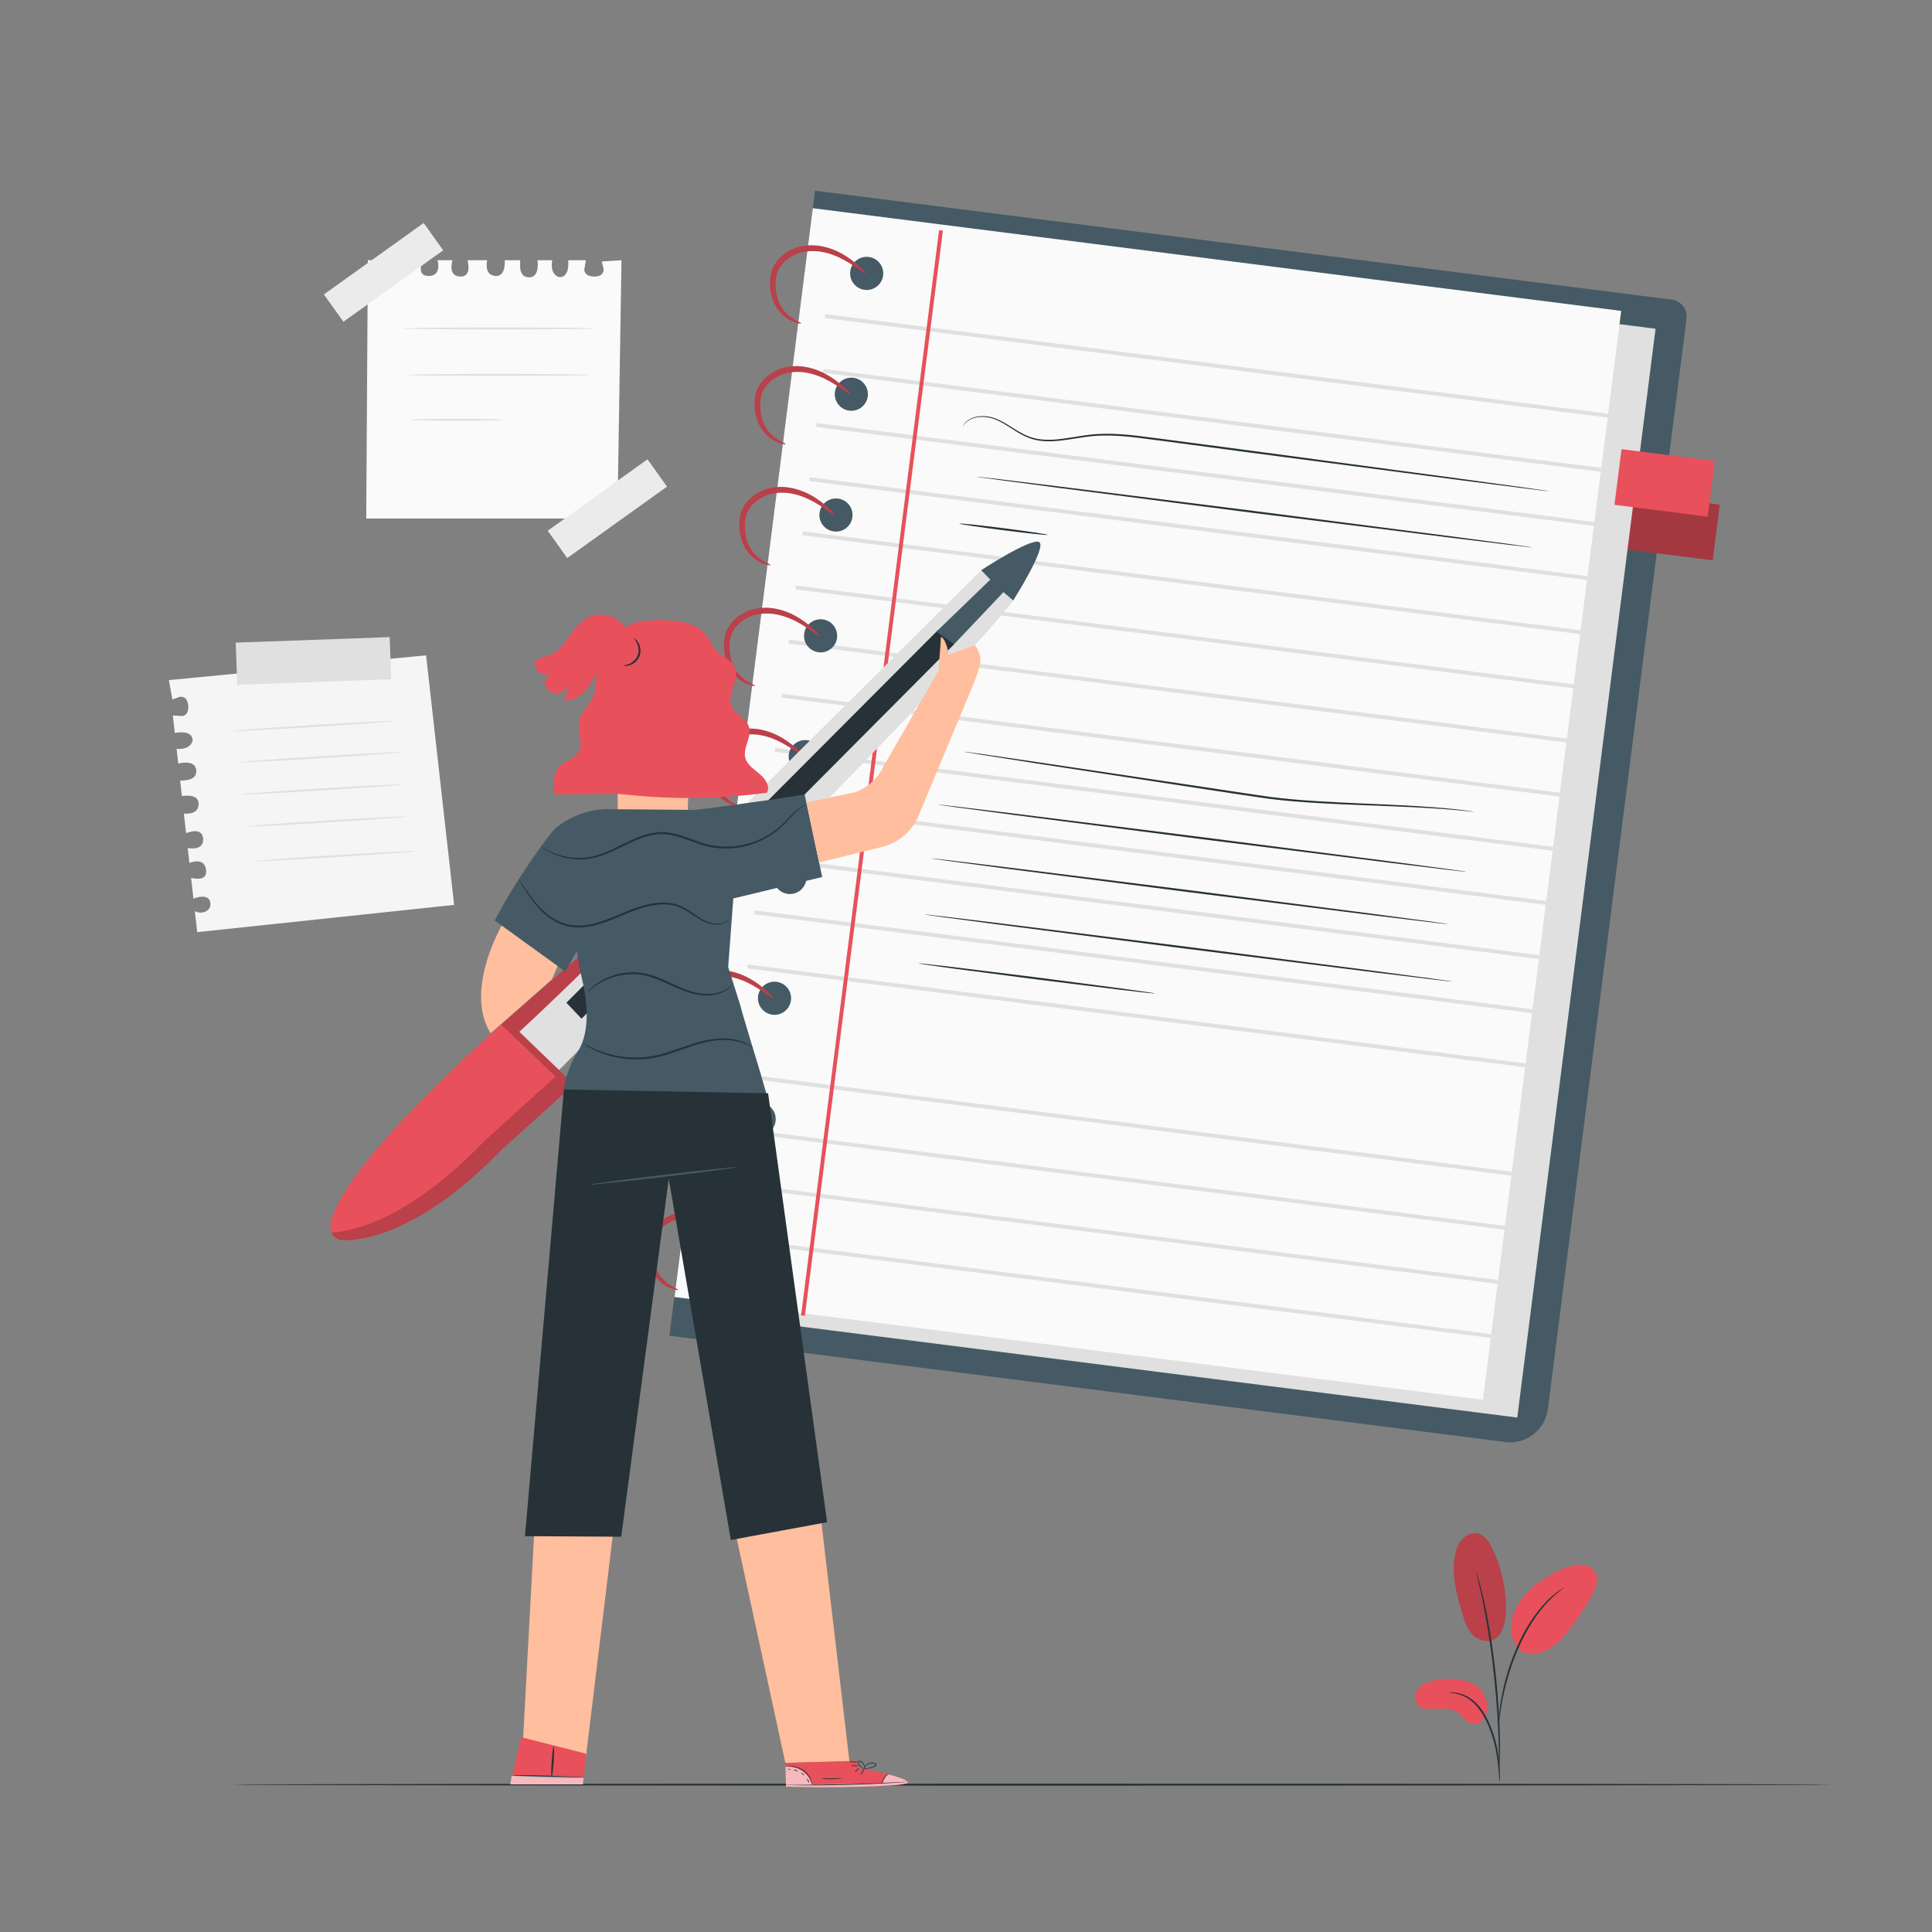 <?xml version="1.0" encoding="utf-8"?>
<!-- Generator: Adobe Illustrator 27.5.0, SVG Export Plug-In . SVG Version: 6.00 Build 0)  -->
<svg version="1.1" xmlns="http://www.w3.org/2000/svg" xmlns:xlink="http://www.w3.org/1999/xlink" x="0px" y="0px"
	 viewBox="0 0 500 500" style="enable-background:new 0 0 500 500;" xml:space="preserve">
<rect x="0" y="0" width="500" height="500" fill="#808080" stroke="none"/>
<g id="Background_Complete">
	<g>
		<path style="fill:#F5F5F5;" d="M51.036,241.237l66.491-7.049l-7.257-64.586l-66.563,6.407l0.905,5.012l1.988-0.706
			c1.314-0.064,1.903,0.781,2.087,2.084c0.004,0.028,0.008,0.057,0.011,0.085c0.148,1.317-0.158,2.55-1.454,2.828l-2.509-0.152
			l0.511,4.544c0,0,4.416-1.013,4.619,1.8c0,0-0.193,2.602-4.157,2.312l0.426,3.79c0,0,4.41-1.205,4.656,1.707
			c0.208,2.473-2.358,2.654-4.158,2.728l0.449,3.998c0,0,4.391-0.903,4.329,2.078c-0.062,2.981-3.823,2.425-3.823,2.425l0.572,5.091
			c0,0,4.059-1.78,4.4,1.255c0.341,3.035-2.925,2.811-3.97,2.569l0.435,3.87c0,0,4.141-1.772,4.334,2.126
			c0.145,2.926-3.901,1.733-3.901,1.733l0.605,5.384c0,0,4.064-1.733,4.39,1.17c0.232,2.065-2.258,3.052-4.027,2.061L51.036,241.237
			z"/>
		
			<rect x="61.266" y="165.624" transform="matrix(0.999 -0.036 0.036 0.999 -6.163 3.064)" style="fill:#E0E0E0;" width="39.889" height="10.919"/>
		<g>
			<path style="fill:#E0E0E0;" d="M102.116,186.584c0.002,0.036-0.581,0.106-1.637,0.203c-1.146,0.092-2.654,0.214-4.475,0.36
				c-3.78,0.281-9.004,0.634-14.776,0.991c-5.774,0.358-11.002,0.652-14.788,0.839c-1.825,0.079-3.336,0.145-4.485,0.195
				c-1.06,0.034-1.647,0.036-1.649,0.001c-0.002-0.036,0.58-0.106,1.636-0.203c1.146-0.092,2.654-0.214,4.475-0.36
				c3.78-0.281,9.005-0.634,14.779-0.992c5.772-0.357,11-0.652,14.785-0.839c1.825-0.079,3.336-0.145,4.485-0.195
				C101.526,186.551,102.113,186.549,102.116,186.584z"/>
		</g>
		<g>
			<path style="fill:#E0E0E0;" d="M103.706,194.682c0.002,0.036-0.581,0.106-1.637,0.203c-1.146,0.092-2.654,0.214-4.475,0.36
				c-3.78,0.281-9.004,0.634-14.776,0.991c-5.774,0.358-11.002,0.652-14.788,0.839c-1.825,0.079-3.336,0.145-4.485,0.195
				c-1.06,0.034-1.647,0.037-1.649,0.001s0.58-0.106,1.636-0.203c1.146-0.092,2.654-0.214,4.475-0.36
				c3.78-0.281,9.005-0.634,14.779-0.992c5.772-0.357,10.999-0.652,14.785-0.839c1.825-0.079,3.336-0.145,4.485-0.195
				C103.117,194.648,103.704,194.646,103.706,194.682z"/>
		</g>
		<g>
			<path style="fill:#E0E0E0;" d="M104.285,202.997c0.002,0.036-0.581,0.106-1.637,0.203c-1.147,0.092-2.654,0.214-4.475,0.36
				c-3.78,0.281-9.004,0.634-14.776,0.991c-5.774,0.357-11.002,0.652-14.788,0.839c-1.825,0.079-3.336,0.145-4.485,0.195
				c-1.06,0.034-1.647,0.036-1.649,0.001c-0.002-0.036,0.58-0.106,1.636-0.203c1.146-0.092,2.654-0.214,4.475-0.36
				c3.78-0.281,9.005-0.634,14.779-0.992c5.772-0.357,10.999-0.652,14.785-0.839c1.825-0.079,3.336-0.145,4.485-0.195
				C103.695,202.963,104.282,202.961,104.285,202.997z"/>
		</g>
		<g>
			<path style="fill:#E0E0E0;" d="M105.297,211.311c0.002,0.036-0.581,0.106-1.637,0.203c-1.146,0.092-2.654,0.214-4.475,0.36
				c-3.78,0.281-9.004,0.634-14.776,0.991c-5.774,0.358-11.002,0.652-14.788,0.839c-1.825,0.079-3.336,0.145-4.485,0.195
				c-1.06,0.034-1.647,0.036-1.649,0.001c-0.002-0.036,0.58-0.106,1.636-0.203c1.146-0.092,2.654-0.214,4.475-0.36
				c3.78-0.281,9.005-0.634,14.779-0.992c5.772-0.357,11-0.652,14.785-0.839c1.825-0.079,3.336-0.145,4.485-0.195
				C104.707,211.277,105.295,211.275,105.297,211.311z"/>
		</g>
		<g>
			<path style="fill:#E0E0E0;" d="M107.61,220.27c0.002,0.036-0.581,0.106-1.637,0.203c-1.146,0.092-2.654,0.214-4.475,0.36
				c-3.78,0.281-9.004,0.634-14.776,0.992c-5.774,0.357-11.002,0.652-14.788,0.839c-1.825,0.079-3.336,0.145-4.485,0.195
				c-1.06,0.035-1.647,0.036-1.649,0.001c-0.002-0.036,0.581-0.106,1.636-0.203c1.146-0.092,2.654-0.214,4.475-0.36
				c3.78-0.281,9.005-0.634,14.779-0.992c5.772-0.357,11-0.652,14.785-0.839c1.825-0.079,3.336-0.145,4.485-0.195
				C107.021,220.236,107.608,220.234,107.61,220.27z"/>
		</g>
	</g>
	<g>
		<path style="fill:#FAFAFA;" d="M95.2,67.341l-0.419,66.862h64.993l1.066-66.862l-5.081,0.339l0.479,2.054
			c-0.084,1.313-0.989,1.804-2.304,1.842c-0.029,0.001-0.057,0.001-0.086,0.001c-1.325,0.001-2.516-0.441-2.648-1.76l0.432-2.476
			h-4.573c0,0,0.514,4.501-2.304,4.389c0,0-2.564-0.482-1.834-4.389h-3.813c0,0,0.705,4.517-2.216,4.436
			c-2.481-0.069-2.374-2.639-2.246-4.436h-4.023c0,0,0.407,4.464-2.549,4.07c-2.955-0.394-1.983-4.07-1.983-4.07h-5.123
			c0,0,1.316,4.232-1.738,4.232c-3.054,0-2.467-3.221-2.11-4.232h-3.895c0,0,1.298,4.313-2.596,4.07
			c-2.923-0.183-1.286-4.07-1.286-4.07h-5.418c0,0,1.268,4.232-1.652,4.232c-2.078,0-2.781-2.585-1.599-4.232H95.2z"/>
		
			<rect x="83.4" y="66.21" transform="matrix(0.813 -0.582 0.582 0.813 -22.517 70.908)" style="fill:#EBEBEB;" width="31.76" height="8.694"/>
		
			<rect x="141.328" y="127.416" transform="matrix(0.813 -0.582 0.582 0.813 -47.311 116.019)" style="fill:#EBEBEB;" width="31.76" height="8.694"/>
		<g>
			<path style="fill:#E0E0E0;" d="M153.946,85.001c0,0.018-0.175,0.036-0.508,0.052c-0.393,0.013-0.873,0.029-1.456,0.049
				c-1.343,0.021-3.153,0.049-5.354,0.083c-4.52,0.047-10.765,0.076-17.662,0.076c-6.899,0-13.145-0.029-17.665-0.076
				c-2.201-0.034-4.01-0.062-5.353-0.083c-0.582-0.02-1.063-0.036-1.455-0.049c-0.333-0.017-0.507-0.035-0.507-0.052
				c0-0.018,0.175-0.035,0.507-0.052c0.393-0.013,0.873-0.029,1.455-0.049c1.343-0.021,3.153-0.049,5.353-0.083
				c4.521-0.047,10.766-0.076,17.665-0.076c6.897,0,13.142,0.029,17.662,0.076c2.201,0.034,4.01,0.062,5.354,0.083
				c0.582,0.02,1.063,0.036,1.456,0.049C153.771,84.965,153.946,84.983,153.946,85.001z"/>
		</g>
		<g>
			<path style="fill:#E0E0E0;" d="M152.793,97.03c0,0.018-0.167,0.035-0.484,0.053c-0.378,0.013-0.837,0.029-1.389,0.049
				c-1.288,0.021-3.014,0.049-5.109,0.083c-4.314,0.047-10.273,0.076-16.855,0.076c-6.584,0-12.544-0.029-16.858-0.076
				c-2.095-0.034-3.82-0.062-5.109-0.083c-0.553-0.02-1.011-0.036-1.389-0.049c-0.318-0.017-0.484-0.035-0.484-0.053
				c0-0.018,0.167-0.035,0.484-0.052c0.378-0.013,0.836-0.029,1.389-0.049c1.288-0.021,3.014-0.049,5.109-0.083
				c4.314-0.047,10.274-0.076,16.858-0.076c6.582,0,12.541,0.029,16.855,0.076c2.095,0.034,3.821,0.062,5.109,0.083
				c0.553,0.019,1.011,0.035,1.389,0.049C152.626,96.995,152.793,97.012,152.793,97.03z"/>
		</g>
		<g>
			<path style="fill:#E0E0E0;" d="M130.095,108.642c0,0.072-1.335,0.137-3.493,0.184c-2.158,0.047-5.139,0.076-8.432,0.076
				c-3.294,0-6.275-0.029-8.434-0.076c-2.158-0.047-3.493-0.112-3.493-0.184s1.335-0.137,3.493-0.184
				c2.158-0.047,5.14-0.076,8.434-0.076c3.293,0,6.274,0.029,8.432,0.076C128.76,108.505,130.095,108.57,130.095,108.642z"/>
		</g>
	</g>
</g>
<g id="Background_Simple" style="display:none;">
	<path style="display:inline;fill:#F5F5F5;" d="M100.929,143.689C75.7,193.96,83.68,257.414,115.213,303.99
		c31.533,46.576,83.993,76.731,139.157,87.712c39.378,7.838,81.74,6.242,117.72-11.576c35.98-17.819,64.272-53.667,66.429-93.76
		c0.815-15.144-2.397-31.224-12.503-42.531c-16.136-18.055-43.684-18.691-67.887-17.945c-24.203,0.745-51.732,0.18-67.948-17.804
		c-12.459-13.819-14.294-33.863-20.859-51.273c-11.164-29.602-38.096-52.716-69.049-59.258c-4.299-0.909-8.657-1.494-13.033-1.767
		c-34.044-2.126-66.334,15.393-84.193,44.454L100.929,143.689z"/>
</g>
<g id="Floor">
	<g>
		<path style="fill:#263238;" d="M473.884,461.861c0,0.144-92.698,0.26-207.02,0.26c-114.362,0-207.04-0.117-207.04-0.26
			s92.678-0.26,207.04-0.26C381.186,461.6,473.884,461.717,473.884,461.861z"/>
	</g>
</g>
<g id="Plant">
	<g>
		<path style="fill:#E8505B;" d="M388.048,423.079c-1.771,2.53-5.214,1.692-6.81,0.148c-1.596-1.544-2.271-3.782-2.885-5.916
			c-1.403-4.876-2.818-9.991-1.775-14.957c0.312-1.484,0.867-2.965,1.91-4.066c1.043-1.101,2.647-1.757,4.114-1.369
			c1.736,0.458,2.815,2.159,3.594,3.776c2.292,4.754,3.505,10.023,3.523,15.301C389.729,418.459,389.438,421.044,388.048,423.079"/>
		<path style="opacity:0.2;" d="M388.048,423.079c-1.771,2.53-5.214,1.692-6.81,0.148c-1.596-1.544-2.271-3.782-2.885-5.916
			c-1.403-4.876-2.818-9.991-1.775-14.957c0.312-1.484,0.867-2.965,1.91-4.066c1.043-1.101,2.647-1.757,4.114-1.369
			c1.736,0.458,2.815,2.159,3.594,3.776c2.292,4.754,3.505,10.023,3.523,15.301C389.729,418.459,389.438,421.044,388.048,423.079"/>
		<path style="fill:#E8505B;" d="M381.412,435.89c-2.897-1.495-6.307-1.689-9.523-1.157c-1.728,0.286-3.529,0.803-4.704,2.1
			c-1.176,1.298-1.398,3.581-0.048,4.697c0.803,0.664,1.924,0.764,2.966,0.752c2.518-0.029,5.311-0.473,7.322,1.042
			c1.147,0.864,1.911,2.301,3.283,2.726c1.342,0.416,2.857-0.376,3.568-1.588c0.712-1.211,0.735-2.726,0.404-4.091
			C384.679,440.371,384.33,437.395,381.412,435.89z"/>
		<path style="fill:#E8505B;" d="M392.912,426.709c-1.923-2.282-2.288-5.611-1.432-8.471c0.856-2.859,2.789-5.292,5.017-7.278
			c2.612-2.328,5.683-4.14,8.984-5.301c1.299-0.457,2.669-0.817,4.04-0.686c1.371,0.131,2.751,0.832,3.391,2.052
			c0.945,1.803,0.039,3.99-0.941,5.775c-1.727,3.144-3.702,6.151-5.901,8.986c-1.769,2.28-3.795,4.53-6.49,5.56
			c-2.695,1.03-5.496,0.909-6.924-0.96"/>
		<g>
			<path style="fill:#263238;" d="M388.168,461.239c-0.033,0.002-0.087-0.408-0.16-1.15c-0.081-0.836-0.184-1.887-0.305-3.137
				c-0.146-1.32-0.339-2.891-0.706-4.602c-0.366-1.706-0.938-3.556-1.672-5.431c-0.761-1.864-1.689-3.559-2.773-4.914
				c-1.077-1.361-2.329-2.346-3.506-2.915c-1.173-0.58-2.225-0.815-2.953-0.92c-0.733-0.075-1.144-0.133-1.144-0.166
				c0-0.033,0.411-0.038,1.165-0.018c0.747,0.05,1.842,0.239,3.079,0.801c1.241,0.55,2.569,1.551,3.698,2.94
				c1.138,1.384,2.1,3.115,2.875,5.013c0.748,1.908,1.311,3.777,1.661,5.52c0.348,1.74,0.507,3.329,0.612,4.659
				c0.1,1.332,0.137,2.411,0.155,3.157C388.209,460.824,388.2,461.237,388.168,461.239z"/>
		</g>
		<g>
			<path style="fill:#263238;" d="M387.952,458.825c-0.016-0.001-0.026-0.185-0.031-0.534c0.001-0.401,0.002-0.905,0.004-1.525
				c0.004-1.324,0.003-3.239-0.068-5.605c-0.117-4.731-0.524-11.261-1.311-18.439c-0.793-7.18-1.843-13.639-2.8-18.273
				c-0.226-1.161-0.454-2.207-0.669-3.122c-0.205-0.918-0.379-1.708-0.548-2.348c-0.145-0.603-0.263-1.093-0.356-1.483
				c-0.076-0.341-0.109-0.522-0.093-0.526c0.016-0.005,0.079,0.168,0.185,0.5c0.116,0.384,0.263,0.867,0.443,1.462
				c0.196,0.634,0.398,1.42,0.627,2.333c0.24,0.911,0.491,1.954,0.739,3.114c1.044,4.628,2.15,11.095,2.944,18.291
				c0.788,7.193,1.143,13.742,1.175,18.485c0.028,2.371-0.022,4.291-0.083,5.616c-0.038,0.62-0.069,1.124-0.093,1.524
				C387.99,458.644,387.968,458.826,387.952,458.825z"/>
		</g>
		<g>
			<path style="fill:#263238;" d="M387.92,446.193c-0.033-0.001-0.027-0.567,0.011-1.593c0.059-1.024,0.199-2.504,0.488-4.317
				c0.306-1.809,0.733-3.956,1.404-6.289c0.638-2.342,1.515-4.87,2.63-7.442c2.182-5.175,5.145-9.406,7.724-12.026
				c0.605-0.695,1.278-1.197,1.817-1.689c0.279-0.236,0.525-0.471,0.776-0.657c0.252-0.174,0.487-0.336,0.705-0.486
				c0.849-0.58,1.324-0.886,1.341-0.859c0.076,0.103-1.901,1.267-4.397,3.922c-2.486,2.65-5.367,6.852-7.531,11.983
				c-1.105,2.55-1.988,5.054-2.645,7.374c-0.69,2.311-1.148,4.436-1.494,6.227c-0.329,1.795-0.52,3.26-0.634,4.274
				C388.021,445.631,387.953,446.194,387.92,446.193z"/>
		</g>
	</g>
</g>
<g id="Notebook">
	<g>
		<g>
			<path style="fill:#455A64;" d="M389.583,373.193l-216.348-27.513L210.92,49.35l221.718,28.196
				c2.425,0.308,4.14,2.524,3.832,4.949l-35.885,282.179C399.899,370.064,394.974,373.878,389.583,373.193z"/>
			
				<rect x="423.554" y="122.602" transform="matrix(0.126 -0.992 0.992 0.126 241.435 546.323)" style="fill:#E8505B;" width="14.529" height="27.035"/>
			
				<rect x="423.554" y="122.602" transform="matrix(0.126 -0.992 0.992 0.126 241.435 546.323)" style="opacity:0.3;" width="14.529" height="27.035"/>
			
				<rect x="200.471" y="70.705" transform="matrix(0.992 0.126 -0.126 0.992 29.282 -36.894)" style="fill:#E0E0E0;" width="210.904" height="284.055"/>
			
				<rect x="191.579" y="66.082" transform="matrix(0.992 0.126 -0.126 0.992 28.627 -35.809)" style="fill:#FAFAFA;" width="210.904" height="284.055"/>
			<g>
				<line style="fill:none;stroke:#E0E0E0;stroke-miterlimit:10;" x1="213.516" y1="81.801" x2="422.002" y2="108.315"/>
				<line style="fill:none;stroke:#E0E0E0;stroke-miterlimit:10;" x1="213.052" y1="95.981" x2="421.537" y2="122.494"/>
				<line style="fill:none;stroke:#E0E0E0;stroke-miterlimit:10;" x1="211.27" y1="109.992" x2="419.755" y2="136.506"/>
				<line style="fill:none;stroke:#E0E0E0;stroke-miterlimit:10;" x1="209.488" y1="124.004" x2="417.974" y2="150.517"/>
				<line style="fill:none;stroke:#E0E0E0;stroke-miterlimit:10;" x1="207.706" y1="138.016" x2="416.192" y2="164.529"/>
				<line style="fill:none;stroke:#E0E0E0;stroke-miterlimit:10;" x1="205.924" y1="152.027" x2="414.41" y2="178.541"/>
				<line style="fill:none;stroke:#E0E0E0;stroke-miterlimit:10;" x1="204.142" y1="166.039" x2="412.628" y2="192.552"/>
				<line style="fill:none;stroke:#E0E0E0;stroke-miterlimit:10;" x1="202.361" y1="180.051" x2="410.846" y2="206.564"/>
				<line style="fill:none;stroke:#E0E0E0;stroke-miterlimit:10;" x1="200.579" y1="194.062" x2="409.064" y2="220.576"/>
				<line style="fill:none;stroke:#E0E0E0;stroke-miterlimit:10;" x1="198.797" y1="208.074" x2="407.282" y2="234.587"/>
				<line style="fill:none;stroke:#E0E0E0;stroke-miterlimit:10;" x1="197.015" y1="222.085" x2="405.5" y2="248.599"/>
				<line style="fill:none;stroke:#E0E0E0;stroke-miterlimit:10;" x1="195.233" y1="236.097" x2="403.718" y2="262.611"/>
				<line style="fill:none;stroke:#E0E0E0;stroke-miterlimit:10;" x1="193.451" y1="250.109" x2="401.937" y2="276.622"/>
				<line style="fill:#455A64;" x1="191.669" y1="264.121" x2="400.155" y2="290.634"/>
				<line style="fill:none;stroke:#E0E0E0;stroke-miterlimit:10;" x1="189.887" y1="278.132" x2="398.373" y2="304.645"/>
				<line style="fill:none;stroke:#E0E0E0;stroke-miterlimit:10;" x1="188.106" y1="292.144" x2="396.591" y2="318.657"/>
				<line style="fill:none;stroke:#E0E0E0;stroke-miterlimit:10;" x1="186.324" y1="306.155" x2="394.809" y2="332.669"/>
				<line style="fill:none;stroke:#E0E0E0;stroke-miterlimit:10;" x1="184.542" y1="320.167" x2="393.027" y2="346.68"/>
			</g>
			<line style="fill:none;stroke:#E8505B;stroke-miterlimit:10;" x1="243.527" y1="59.635" x2="207.816" y2="340.449"/>
			<g>
				<path style="fill:#455A64;" d="M228.555,71.297c-0.299,2.349-2.445,4.012-4.795,3.713c-2.349-0.299-4.012-2.445-3.713-4.795
					c0.299-2.349,2.445-4.012,4.795-3.713C227.192,66.801,228.854,68.948,228.555,71.297z"/>
				<path style="fill:#455A64;" d="M224.579,102.563c-0.299,2.349-2.446,4.012-4.795,3.713c-2.349-0.299-4.012-2.445-3.713-4.795
					c0.299-2.349,2.445-4.012,4.795-3.713C223.216,98.066,224.878,100.213,224.579,102.563z"/>
				<path style="fill:#455A64;" d="M220.603,133.828c-0.299,2.349-2.445,4.012-4.795,3.713c-2.349-0.299-4.012-2.445-3.713-4.795
					c0.299-2.349,2.446-4.012,4.795-3.713C219.24,129.332,220.902,131.479,220.603,133.828z"/>
				<path style="fill:#455A64;" d="M216.627,165.094c-0.299,2.349-2.445,4.012-4.795,3.713c-2.349-0.299-4.012-2.445-3.713-4.795
					c0.299-2.349,2.445-4.012,4.795-3.713C215.264,160.598,216.926,162.745,216.627,165.094z"/>
				<path style="fill:#455A64;" d="M212.651,196.36c-0.299,2.349-2.446,4.012-4.795,3.713c-2.349-0.299-4.012-2.445-3.713-4.795
					c0.299-2.349,2.445-4.012,4.795-3.713C211.287,191.864,212.95,194.01,212.651,196.36z"/>
				<path style="fill:#455A64;" d="M208.675,227.626c-0.299,2.349-2.445,4.012-4.795,3.713c-2.349-0.299-4.012-2.445-3.713-4.795
					c0.299-2.349,2.445-4.012,4.795-3.713C207.311,223.13,208.974,225.276,208.675,227.626z"/>
				<path style="fill:#455A64;" d="M204.699,258.891c-0.299,2.349-2.445,4.012-4.795,3.713c-2.349-0.299-4.012-2.445-3.713-4.795
					c0.299-2.349,2.445-4.012,4.795-3.713C203.335,254.395,204.998,256.542,204.699,258.891z"/>
				<path style="fill:#455A64;" d="M200.723,290.157c-0.299,2.349-2.445,4.012-4.795,3.713c-2.349-0.299-4.012-2.445-3.713-4.795
					c0.299-2.349,2.445-4.012,4.795-3.713C199.359,285.661,201.021,287.808,200.723,290.157z"/>
				<path style="fill:#455A64;" d="M196.747,321.423c-0.299,2.349-2.446,4.012-4.795,3.713c-2.349-0.299-4.012-2.445-3.713-4.795
					s2.445-4.012,4.795-3.713C195.383,316.927,197.045,319.073,196.747,321.423z"/>
				<g>
					<path style="fill:#E8505B;" d="M207.323,83.709c-0.015,0.052-0.177,0.049-0.476-0.006c-0.294-0.067-0.748-0.133-1.288-0.346
						c-0.536-0.225-1.206-0.493-1.894-0.981c-0.708-0.451-1.425-1.113-2.102-1.941c-0.635-0.853-1.264-1.871-1.639-3.074
						c-0.398-1.191-0.637-2.523-0.649-3.933c0.017-1.396,0.127-2.929,0.895-4.41c0.728-1.416,1.866-2.655,3.238-3.583
						c1.373-0.93,2.915-1.519,4.446-1.776c1.528-0.26,3.029-0.215,4.41,0.004c2.773,0.454,5.056,1.58,6.786,2.692
						c1.74,1.12,2.978,2.229,3.799,3.019c0.815,0.799,1.206,1.299,1.137,1.377c-0.074,0.083-0.602-0.263-1.524-0.909
						c-0.926-0.636-2.243-1.589-3.975-2.538c-1.726-0.946-3.9-1.881-6.43-2.217c-1.259-0.162-2.597-0.169-3.934,0.079
						c-1.329,0.242-2.657,0.762-3.837,1.562c-1.179,0.797-2.139,1.837-2.758,2.999c-0.611,1.104-0.766,2.462-0.812,3.709
						c-0.027,1.26,0.143,2.46,0.445,3.536c0.281,1.089,0.787,2.009,1.294,2.809c0.548,0.773,1.135,1.421,1.735,1.896
						c0.577,0.51,1.162,0.834,1.628,1.129c0.472,0.284,0.878,0.438,1.132,0.599C207.206,83.553,207.338,83.657,207.323,83.709z"/>
					<path style="fill:#E8505B;" d="M203.347,114.975c-0.015,0.052-0.177,0.049-0.476-0.006c-0.294-0.067-0.748-0.133-1.288-0.346
						c-0.536-0.225-1.206-0.492-1.894-0.981c-0.708-0.452-1.425-1.113-2.102-1.941c-0.634-0.853-1.264-1.871-1.639-3.074
						c-0.397-1.191-0.637-2.523-0.649-3.933c0.016-1.396,0.127-2.929,0.895-4.41c0.728-1.416,1.866-2.655,3.238-3.583
						c1.373-0.93,2.915-1.519,4.446-1.776c1.529-0.26,3.029-0.215,4.41,0.004c2.773,0.454,5.056,1.58,6.786,2.692
						c1.74,1.12,2.978,2.229,3.799,3.019c0.815,0.799,1.206,1.299,1.136,1.377c-0.073,0.083-0.602-0.263-1.524-0.909
						c-0.926-0.636-2.243-1.588-3.976-2.538c-1.726-0.946-3.9-1.881-6.43-2.217c-1.259-0.162-2.597-0.169-3.934,0.079
						c-1.329,0.242-2.657,0.762-3.837,1.562c-1.179,0.797-2.139,1.837-2.758,2.999c-0.611,1.104-0.766,2.462-0.812,3.709
						c-0.027,1.26,0.143,2.461,0.446,3.536c0.281,1.089,0.787,2.009,1.294,2.809c0.548,0.773,1.135,1.421,1.735,1.896
						c0.577,0.51,1.162,0.834,1.628,1.13c0.472,0.284,0.878,0.438,1.132,0.599C203.23,114.819,203.362,114.923,203.347,114.975z"/>
					<path style="fill:#E8505B;" d="M199.371,146.24c-0.015,0.052-0.177,0.049-0.476-0.006c-0.294-0.067-0.748-0.133-1.288-0.346
						c-0.536-0.225-1.206-0.492-1.894-0.981c-0.708-0.452-1.425-1.113-2.102-1.941c-0.634-0.853-1.264-1.871-1.639-3.074
						c-0.398-1.191-0.637-2.523-0.649-3.933c0.017-1.396,0.127-2.929,0.895-4.41c0.728-1.416,1.866-2.655,3.238-3.583
						c1.373-0.93,2.915-1.519,4.446-1.776c1.529-0.26,3.029-0.215,4.41,0.004c2.773,0.453,5.056,1.58,6.786,2.692
						c1.74,1.12,2.978,2.229,3.799,3.019c0.815,0.799,1.206,1.299,1.136,1.377c-0.074,0.083-0.602-0.263-1.524-0.908
						c-0.926-0.636-2.243-1.589-3.975-2.538c-1.726-0.946-3.9-1.881-6.43-2.217c-1.259-0.162-2.597-0.168-3.934,0.079
						c-1.329,0.242-2.656,0.762-3.837,1.562c-1.179,0.797-2.139,1.837-2.758,2.999c-0.611,1.104-0.766,2.462-0.812,3.709
						c-0.027,1.26,0.143,2.461,0.445,3.536c0.281,1.089,0.787,2.008,1.294,2.809c0.549,0.773,1.135,1.421,1.735,1.895
						c0.577,0.51,1.162,0.834,1.628,1.13c0.472,0.284,0.878,0.438,1.132,0.599C199.254,146.085,199.386,146.189,199.371,146.24z"/>
					<path style="fill:#E8505B;" d="M195.395,177.506c-0.015,0.052-0.177,0.049-0.476-0.006c-0.294-0.067-0.748-0.133-1.288-0.346
						c-0.536-0.225-1.206-0.493-1.894-0.981c-0.708-0.452-1.425-1.113-2.102-1.941c-0.635-0.853-1.264-1.871-1.639-3.074
						c-0.398-1.191-0.637-2.523-0.649-3.933c0.017-1.396,0.127-2.929,0.895-4.41c0.728-1.416,1.866-2.655,3.238-3.583
						c1.373-0.93,2.915-1.519,4.446-1.776c1.528-0.26,3.029-0.215,4.41,0.004c2.773,0.453,5.056,1.58,6.786,2.692
						c1.74,1.12,2.978,2.229,3.799,3.019c0.815,0.799,1.206,1.299,1.137,1.377c-0.074,0.083-0.602-0.263-1.524-0.909
						c-0.926-0.636-2.243-1.588-3.975-2.538c-1.726-0.946-3.9-1.881-6.43-2.217c-1.259-0.162-2.597-0.169-3.934,0.079
						c-1.329,0.242-2.657,0.762-3.837,1.562c-1.179,0.797-2.139,1.837-2.758,2.999c-0.611,1.104-0.766,2.462-0.812,3.709
						c-0.027,1.26,0.143,2.46,0.446,3.536c0.281,1.089,0.787,2.008,1.294,2.809c0.548,0.773,1.135,1.421,1.735,1.896
						c0.577,0.51,1.162,0.834,1.628,1.129c0.472,0.284,0.878,0.438,1.132,0.599C195.278,177.351,195.41,177.454,195.395,177.506z"/>
					<path style="fill:#E8505B;" d="M191.418,208.772c-0.015,0.052-0.177,0.049-0.476-0.006c-0.294-0.067-0.748-0.133-1.289-0.346
						c-0.536-0.225-1.206-0.492-1.894-0.981c-0.708-0.452-1.425-1.113-2.102-1.941c-0.634-0.853-1.264-1.871-1.639-3.074
						c-0.397-1.191-0.637-2.523-0.649-3.933c0.017-1.396,0.127-2.929,0.895-4.41c0.728-1.416,1.866-2.655,3.238-3.583
						c1.373-0.93,2.915-1.519,4.446-1.776c1.529-0.26,3.029-0.215,4.41,0.004c2.773,0.454,5.056,1.58,6.786,2.692
						c1.74,1.12,2.978,2.229,3.799,3.019c0.815,0.799,1.206,1.299,1.137,1.377c-0.074,0.083-0.602-0.263-1.524-0.909
						c-0.926-0.636-2.243-1.589-3.976-2.538c-1.726-0.946-3.9-1.881-6.43-2.217c-1.259-0.162-2.597-0.169-3.934,0.079
						c-1.329,0.242-2.657,0.762-3.837,1.562c-1.179,0.797-2.139,1.837-2.758,2.999c-0.611,1.104-0.766,2.462-0.812,3.709
						c-0.027,1.26,0.143,2.46,0.445,3.536c0.281,1.089,0.787,2.009,1.294,2.809c0.548,0.773,1.135,1.421,1.735,1.895
						c0.577,0.51,1.162,0.834,1.628,1.13c0.472,0.284,0.878,0.438,1.132,0.599C191.302,208.616,191.434,208.72,191.418,208.772z"/>
					<path style="fill:#E8505B;" d="M187.442,240.038c-0.015,0.052-0.177,0.049-0.476-0.006c-0.294-0.067-0.748-0.133-1.288-0.346
						c-0.536-0.225-1.206-0.492-1.894-0.981c-0.708-0.451-1.425-1.113-2.102-1.941c-0.634-0.853-1.264-1.871-1.639-3.074
						c-0.397-1.191-0.637-2.523-0.649-3.933c0.016-1.396,0.127-2.929,0.895-4.41c0.728-1.416,1.866-2.655,3.238-3.583
						c1.373-0.93,2.915-1.519,4.446-1.776c1.529-0.26,3.029-0.215,4.41,0.004c2.773,0.454,5.056,1.58,6.786,2.692
						c1.74,1.12,2.979,2.229,3.799,3.019c0.815,0.799,1.206,1.299,1.136,1.377c-0.074,0.083-0.602-0.263-1.524-0.909
						c-0.926-0.636-2.243-1.589-3.975-2.538c-1.726-0.946-3.9-1.881-6.43-2.217c-1.259-0.162-2.597-0.169-3.934,0.079
						c-1.329,0.242-2.656,0.762-3.837,1.562c-1.179,0.797-2.139,1.837-2.758,2.999c-0.611,1.104-0.766,2.462-0.812,3.709
						c-0.027,1.26,0.143,2.46,0.445,3.536c0.281,1.089,0.787,2.008,1.294,2.809c0.549,0.773,1.135,1.421,1.735,1.895
						c0.577,0.51,1.162,0.834,1.628,1.13c0.472,0.284,0.878,0.438,1.132,0.599C187.326,239.882,187.458,239.986,187.442,240.038z"/>
					<path style="fill:#E8505B;" d="M183.466,271.303c-0.015,0.052-0.177,0.049-0.476-0.006c-0.294-0.067-0.748-0.133-1.289-0.346
						c-0.536-0.225-1.206-0.492-1.894-0.981c-0.708-0.452-1.425-1.113-2.102-1.941c-0.634-0.853-1.264-1.871-1.639-3.074
						c-0.398-1.191-0.637-2.523-0.649-3.933c0.017-1.396,0.127-2.929,0.895-4.41c0.728-1.416,1.866-2.655,3.238-3.583
						c1.373-0.93,2.915-1.519,4.446-1.776c1.528-0.26,3.029-0.215,4.41,0.004c2.773,0.453,5.056,1.58,6.786,2.692
						c1.74,1.12,2.979,2.229,3.799,3.019c0.815,0.799,1.206,1.299,1.137,1.377c-0.074,0.083-0.602-0.263-1.524-0.909
						c-0.926-0.636-2.243-1.588-3.975-2.538c-1.726-0.946-3.9-1.881-6.43-2.217c-1.259-0.162-2.597-0.169-3.934,0.079
						c-1.329,0.242-2.657,0.762-3.837,1.562c-1.179,0.797-2.139,1.837-2.758,2.999c-0.611,1.104-0.766,2.462-0.812,3.709
						c-0.027,1.26,0.143,2.461,0.445,3.536c0.281,1.089,0.787,2.009,1.294,2.809c0.549,0.773,1.135,1.421,1.735,1.895
						c0.577,0.51,1.162,0.834,1.628,1.13c0.472,0.284,0.878,0.438,1.132,0.599C183.35,271.148,183.481,271.252,183.466,271.303z"/>
					<path style="fill:#E8505B;" d="M179.49,302.569c-0.015,0.052-0.177,0.049-0.476-0.006c-0.294-0.067-0.748-0.133-1.289-0.346
						c-0.536-0.225-1.206-0.492-1.894-0.981c-0.708-0.452-1.425-1.113-2.102-1.941c-0.634-0.853-1.264-1.871-1.639-3.074
						c-0.397-1.191-0.637-2.522-0.649-3.933c0.016-1.396,0.127-2.929,0.895-4.41c0.728-1.416,1.866-2.655,3.238-3.583
						c1.373-0.93,2.915-1.519,4.446-1.776c1.529-0.26,3.029-0.216,4.41,0.004c2.773,0.453,5.056,1.58,6.786,2.692
						c1.74,1.12,2.978,2.229,3.799,3.019c0.815,0.799,1.206,1.299,1.137,1.377c-0.074,0.083-0.602-0.263-1.524-0.909
						c-0.926-0.636-2.243-1.589-3.976-2.538c-1.726-0.946-3.9-1.881-6.43-2.217c-1.259-0.162-2.597-0.168-3.934,0.079
						c-1.329,0.242-2.656,0.763-3.837,1.562c-1.179,0.797-2.139,1.837-2.758,2.999c-0.611,1.104-0.766,2.462-0.812,3.709
						c-0.027,1.26,0.143,2.46,0.445,3.536c0.281,1.089,0.787,2.008,1.294,2.809c0.548,0.773,1.135,1.421,1.735,1.896
						c0.577,0.51,1.162,0.834,1.628,1.129c0.472,0.284,0.878,0.438,1.132,0.599C179.374,302.414,179.505,302.517,179.49,302.569z"/>
					<path style="fill:#E8505B;" d="M175.514,333.835c-0.015,0.052-0.177,0.049-0.476-0.006c-0.294-0.067-0.748-0.133-1.288-0.346
						c-0.536-0.225-1.206-0.492-1.894-0.981c-0.708-0.451-1.425-1.113-2.102-1.941c-0.634-0.853-1.264-1.871-1.639-3.074
						c-0.397-1.191-0.637-2.523-0.649-3.933c0.017-1.396,0.127-2.929,0.895-4.41c0.728-1.416,1.866-2.655,3.238-3.583
						c1.373-0.931,2.915-1.519,4.446-1.776c1.529-0.26,3.029-0.215,4.41,0.004c2.773,0.453,5.056,1.58,6.786,2.692
						c1.74,1.12,2.979,2.229,3.799,3.019c0.815,0.799,1.206,1.299,1.136,1.377c-0.074,0.083-0.602-0.263-1.524-0.909
						c-0.926-0.636-2.243-1.588-3.975-2.538c-1.726-0.946-3.9-1.881-6.43-2.217c-1.259-0.162-2.597-0.169-3.934,0.079
						c-1.329,0.242-2.657,0.762-3.837,1.562c-1.179,0.797-2.139,1.837-2.758,2.999c-0.611,1.104-0.766,2.462-0.812,3.709
						c-0.027,1.26,0.143,2.46,0.446,3.536c0.281,1.089,0.787,2.009,1.294,2.809c0.549,0.773,1.135,1.421,1.735,1.896
						c0.577,0.51,1.162,0.834,1.628,1.129c0.472,0.284,0.878,0.438,1.132,0.599C175.398,333.679,175.529,333.783,175.514,333.835z"
						/>
				</g>
				<g style="opacity:0.2;">
					<path d="M207.323,83.709c-0.015,0.052-0.177,0.049-0.476-0.006c-0.294-0.067-0.748-0.133-1.288-0.346
						c-0.536-0.225-1.206-0.493-1.894-0.981c-0.708-0.451-1.425-1.113-2.102-1.941c-0.635-0.853-1.264-1.871-1.639-3.074
						c-0.398-1.191-0.637-2.523-0.649-3.933c0.017-1.396,0.127-2.929,0.895-4.41c0.728-1.416,1.866-2.655,3.238-3.583
						c1.373-0.93,2.915-1.519,4.446-1.776c1.528-0.26,3.029-0.215,4.41,0.004c2.773,0.454,5.056,1.58,6.786,2.692
						c1.74,1.12,2.978,2.229,3.799,3.019c0.815,0.799,1.206,1.299,1.137,1.377c-0.074,0.083-0.602-0.263-1.524-0.909
						c-0.926-0.636-2.243-1.589-3.975-2.538c-1.726-0.946-3.9-1.881-6.43-2.217c-1.259-0.162-2.597-0.169-3.934,0.079
						c-1.329,0.242-2.657,0.762-3.837,1.562c-1.179,0.797-2.139,1.837-2.758,2.999c-0.611,1.104-0.766,2.462-0.812,3.709
						c-0.027,1.26,0.143,2.46,0.445,3.536c0.281,1.089,0.787,2.009,1.294,2.809c0.548,0.773,1.135,1.421,1.735,1.896
						c0.577,0.51,1.162,0.834,1.628,1.129c0.472,0.284,0.878,0.438,1.132,0.599C207.206,83.553,207.338,83.657,207.323,83.709z"/>
					<path d="M203.347,114.975c-0.015,0.052-0.177,0.049-0.476-0.006c-0.294-0.067-0.748-0.133-1.288-0.346
						c-0.536-0.225-1.206-0.492-1.894-0.981c-0.708-0.452-1.425-1.113-2.102-1.941c-0.634-0.853-1.264-1.871-1.639-3.074
						c-0.397-1.191-0.637-2.523-0.649-3.933c0.016-1.396,0.127-2.929,0.895-4.41c0.728-1.416,1.866-2.655,3.238-3.583
						c1.373-0.93,2.915-1.519,4.446-1.776c1.529-0.26,3.029-0.215,4.41,0.004c2.773,0.454,5.056,1.58,6.786,2.692
						c1.74,1.12,2.978,2.229,3.799,3.019c0.815,0.799,1.206,1.299,1.136,1.377c-0.073,0.083-0.602-0.263-1.524-0.909
						c-0.926-0.636-2.243-1.588-3.976-2.538c-1.726-0.946-3.9-1.881-6.43-2.217c-1.259-0.162-2.597-0.169-3.934,0.079
						c-1.329,0.242-2.657,0.762-3.837,1.562c-1.179,0.797-2.139,1.837-2.758,2.999c-0.611,1.104-0.766,2.462-0.812,3.709
						c-0.027,1.26,0.143,2.461,0.446,3.536c0.281,1.089,0.787,2.009,1.294,2.809c0.548,0.773,1.135,1.421,1.735,1.896
						c0.577,0.51,1.162,0.834,1.628,1.13c0.472,0.284,0.878,0.438,1.132,0.599C203.23,114.819,203.362,114.923,203.347,114.975z"/>
					<path d="M199.371,146.24c-0.015,0.052-0.177,0.049-0.476-0.006c-0.294-0.067-0.748-0.133-1.288-0.346
						c-0.536-0.225-1.206-0.492-1.894-0.981c-0.708-0.452-1.425-1.113-2.102-1.941c-0.634-0.853-1.264-1.871-1.639-3.074
						c-0.398-1.191-0.637-2.523-0.649-3.933c0.017-1.396,0.127-2.929,0.895-4.41c0.728-1.416,1.866-2.655,3.238-3.583
						c1.373-0.93,2.915-1.519,4.446-1.776c1.529-0.26,3.029-0.215,4.41,0.004c2.773,0.453,5.056,1.58,6.786,2.692
						c1.74,1.12,2.978,2.229,3.799,3.019c0.815,0.799,1.206,1.299,1.136,1.377c-0.074,0.083-0.602-0.263-1.524-0.908
						c-0.926-0.636-2.243-1.589-3.975-2.538c-1.726-0.946-3.9-1.881-6.43-2.217c-1.259-0.162-2.597-0.168-3.934,0.079
						c-1.329,0.242-2.656,0.762-3.837,1.562c-1.179,0.797-2.139,1.837-2.758,2.999c-0.611,1.104-0.766,2.462-0.812,3.709
						c-0.027,1.26,0.143,2.461,0.445,3.536c0.281,1.089,0.787,2.008,1.294,2.809c0.549,0.773,1.135,1.421,1.735,1.895
						c0.577,0.51,1.162,0.834,1.628,1.13c0.472,0.284,0.878,0.438,1.132,0.599C199.254,146.085,199.386,146.189,199.371,146.24z"/>
					<path d="M195.395,177.506c-0.015,0.052-0.177,0.049-0.476-0.006c-0.294-0.067-0.748-0.133-1.288-0.346
						c-0.536-0.225-1.206-0.493-1.894-0.981c-0.708-0.452-1.425-1.113-2.102-1.941c-0.635-0.853-1.264-1.871-1.639-3.074
						c-0.398-1.191-0.637-2.523-0.649-3.933c0.017-1.396,0.127-2.929,0.895-4.41c0.728-1.416,1.866-2.655,3.238-3.583
						c1.373-0.93,2.915-1.519,4.446-1.776c1.528-0.26,3.029-0.215,4.41,0.004c2.773,0.453,5.056,1.58,6.786,2.692
						c1.74,1.12,2.978,2.229,3.799,3.019c0.815,0.799,1.206,1.299,1.137,1.377c-0.074,0.083-0.602-0.263-1.524-0.909
						c-0.926-0.636-2.243-1.588-3.975-2.538c-1.726-0.946-3.9-1.881-6.43-2.217c-1.259-0.162-2.597-0.169-3.934,0.079
						c-1.329,0.242-2.657,0.762-3.837,1.562c-1.179,0.797-2.139,1.837-2.758,2.999c-0.611,1.104-0.766,2.462-0.812,3.709
						c-0.027,1.26,0.143,2.46,0.446,3.536c0.281,1.089,0.787,2.008,1.294,2.809c0.548,0.773,1.135,1.421,1.735,1.896
						c0.577,0.51,1.162,0.834,1.628,1.129c0.472,0.284,0.878,0.438,1.132,0.599C195.278,177.351,195.41,177.454,195.395,177.506z"/>
					<path d="M191.418,208.772c-0.015,0.052-0.177,0.049-0.476-0.006c-0.294-0.067-0.748-0.133-1.289-0.346
						c-0.536-0.225-1.206-0.492-1.894-0.981c-0.708-0.452-1.425-1.113-2.102-1.941c-0.634-0.853-1.264-1.871-1.639-3.074
						c-0.397-1.191-0.637-2.523-0.649-3.933c0.017-1.396,0.127-2.929,0.895-4.41c0.728-1.416,1.866-2.655,3.238-3.583
						c1.373-0.93,2.915-1.519,4.446-1.776c1.529-0.26,3.029-0.215,4.41,0.004c2.773,0.454,5.056,1.58,6.786,2.692
						c1.74,1.12,2.978,2.229,3.799,3.019c0.815,0.799,1.206,1.299,1.137,1.377c-0.074,0.083-0.602-0.263-1.524-0.909
						c-0.926-0.636-2.243-1.589-3.976-2.538c-1.726-0.946-3.9-1.881-6.43-2.217c-1.259-0.162-2.597-0.169-3.934,0.079
						c-1.329,0.242-2.657,0.762-3.837,1.562c-1.179,0.797-2.139,1.837-2.758,2.999c-0.611,1.104-0.766,2.462-0.812,3.709
						c-0.027,1.26,0.143,2.46,0.445,3.536c0.281,1.089,0.787,2.009,1.294,2.809c0.548,0.773,1.135,1.421,1.735,1.895
						c0.577,0.51,1.162,0.834,1.628,1.13c0.472,0.284,0.878,0.438,1.132,0.599C191.302,208.616,191.434,208.72,191.418,208.772z"/>
					<path d="M187.442,240.038c-0.015,0.052-0.177,0.049-0.476-0.006c-0.294-0.067-0.748-0.133-1.288-0.346
						c-0.536-0.225-1.206-0.492-1.894-0.981c-0.708-0.451-1.425-1.113-2.102-1.941c-0.634-0.853-1.264-1.871-1.639-3.074
						c-0.397-1.191-0.637-2.523-0.649-3.933c0.016-1.396,0.127-2.929,0.895-4.41c0.728-1.416,1.866-2.655,3.238-3.583
						c1.373-0.93,2.915-1.519,4.446-1.776c1.529-0.26,3.029-0.215,4.41,0.004c2.773,0.454,5.056,1.58,6.786,2.692
						c1.74,1.12,2.979,2.229,3.799,3.019c0.815,0.799,1.206,1.299,1.136,1.377c-0.074,0.083-0.602-0.263-1.524-0.909
						c-0.926-0.636-2.243-1.589-3.975-2.538c-1.726-0.946-3.9-1.881-6.43-2.217c-1.259-0.162-2.597-0.169-3.934,0.079
						c-1.329,0.242-2.656,0.762-3.837,1.562c-1.179,0.797-2.139,1.837-2.758,2.999c-0.611,1.104-0.766,2.462-0.812,3.709
						c-0.027,1.26,0.143,2.46,0.445,3.536c0.281,1.089,0.787,2.008,1.294,2.809c0.549,0.773,1.135,1.421,1.735,1.895
						c0.577,0.51,1.162,0.834,1.628,1.13c0.472,0.284,0.878,0.438,1.132,0.599C187.326,239.882,187.458,239.986,187.442,240.038z"/>
					<path d="M183.466,271.303c-0.015,0.052-0.177,0.049-0.476-0.006c-0.294-0.067-0.748-0.133-1.289-0.346
						c-0.536-0.225-1.206-0.492-1.894-0.981c-0.708-0.452-1.425-1.113-2.102-1.941c-0.634-0.853-1.264-1.871-1.639-3.074
						c-0.398-1.191-0.637-2.523-0.649-3.933c0.017-1.396,0.127-2.929,0.895-4.41c0.728-1.416,1.866-2.655,3.238-3.583
						c1.373-0.93,2.915-1.519,4.446-1.776c1.528-0.26,3.029-0.215,4.41,0.004c2.773,0.453,5.056,1.58,6.786,2.692
						c1.74,1.12,2.979,2.229,3.799,3.019c0.815,0.799,1.206,1.299,1.137,1.377c-0.074,0.083-0.602-0.263-1.524-0.909
						c-0.926-0.636-2.243-1.588-3.975-2.538c-1.726-0.946-3.9-1.881-6.43-2.217c-1.259-0.162-2.597-0.169-3.934,0.079
						c-1.329,0.242-2.657,0.762-3.837,1.562c-1.179,0.797-2.139,1.837-2.758,2.999c-0.611,1.104-0.766,2.462-0.812,3.709
						c-0.027,1.26,0.143,2.461,0.445,3.536c0.281,1.089,0.787,2.009,1.294,2.809c0.549,0.773,1.135,1.421,1.735,1.895
						c0.577,0.51,1.162,0.834,1.628,1.13c0.472,0.284,0.878,0.438,1.132,0.599C183.35,271.148,183.481,271.252,183.466,271.303z"/>
					<path d="M179.49,302.569c-0.015,0.052-0.177,0.049-0.476-0.006c-0.294-0.067-0.748-0.133-1.289-0.346
						c-0.536-0.225-1.206-0.492-1.894-0.981c-0.708-0.452-1.425-1.113-2.102-1.941c-0.634-0.853-1.264-1.871-1.639-3.074
						c-0.397-1.191-0.637-2.522-0.649-3.933c0.016-1.396,0.127-2.929,0.895-4.41c0.728-1.416,1.866-2.655,3.238-3.583
						c1.373-0.93,2.915-1.519,4.446-1.776c1.529-0.26,3.029-0.216,4.41,0.004c2.773,0.453,5.056,1.58,6.786,2.692
						c1.74,1.12,2.978,2.229,3.799,3.019c0.815,0.799,1.206,1.299,1.137,1.377c-0.074,0.083-0.602-0.263-1.524-0.909
						c-0.926-0.636-2.243-1.589-3.976-2.538c-1.726-0.946-3.9-1.881-6.43-2.217c-1.259-0.162-2.597-0.168-3.934,0.079
						c-1.329,0.242-2.656,0.763-3.837,1.562c-1.179,0.797-2.139,1.837-2.758,2.999c-0.611,1.104-0.766,2.462-0.812,3.709
						c-0.027,1.26,0.143,2.46,0.445,3.536c0.281,1.089,0.787,2.008,1.294,2.809c0.548,0.773,1.135,1.421,1.735,1.896
						c0.577,0.51,1.162,0.834,1.628,1.129c0.472,0.284,0.878,0.438,1.132,0.599C179.374,302.414,179.505,302.517,179.49,302.569z"/>
					<path d="M175.514,333.835c-0.015,0.052-0.177,0.049-0.476-0.006c-0.294-0.067-0.748-0.133-1.288-0.346
						c-0.536-0.225-1.206-0.492-1.894-0.981c-0.708-0.451-1.425-1.113-2.102-1.941c-0.634-0.853-1.264-1.871-1.639-3.074
						c-0.397-1.191-0.637-2.523-0.649-3.933c0.017-1.396,0.127-2.929,0.895-4.41c0.728-1.416,1.866-2.655,3.238-3.583
						c1.373-0.931,2.915-1.519,4.446-1.776c1.529-0.26,3.029-0.215,4.41,0.004c2.773,0.453,5.056,1.58,6.786,2.692
						c1.74,1.12,2.979,2.229,3.799,3.019c0.815,0.799,1.206,1.299,1.136,1.377c-0.074,0.083-0.602-0.263-1.524-0.909
						c-0.926-0.636-2.243-1.588-3.975-2.538c-1.726-0.946-3.9-1.881-6.43-2.217c-1.259-0.162-2.597-0.169-3.934,0.079
						c-1.329,0.242-2.657,0.762-3.837,1.562c-1.179,0.797-2.139,1.837-2.758,2.999c-0.611,1.104-0.766,2.462-0.812,3.709
						c-0.027,1.26,0.143,2.46,0.446,3.536c0.281,1.089,0.787,2.009,1.294,2.809c0.549,0.773,1.135,1.421,1.735,1.896
						c0.577,0.51,1.162,0.834,1.628,1.129c0.472,0.284,0.878,0.438,1.132,0.599C175.398,333.679,175.529,333.783,175.514,333.835z"
						/>
				</g>
			</g>
			
				<rect x="423.605" y="112.823" transform="matrix(0.126 -0.992 0.992 0.126 252.525 536.647)" style="fill:#E8505B;" width="14.529" height="24.329"/>
			<g>
				<path style="fill:#263238;" d="M400.77,127.109c-0.001,0.009-0.137,0-0.4-0.026c-0.288-0.032-0.675-0.074-1.168-0.129
					c-1.054-0.128-2.559-0.311-4.485-0.545c-3.92-0.5-9.544-1.217-16.482-2.102c-13.934-1.828-33.139-4.347-54.351-7.13
					c-5.307-0.705-10.487-1.394-15.491-2.059c-5.003-0.654-9.83-1.341-14.426-1.897c-4.593-0.542-9.008-0.733-13.075-0.138
					c-4.055,0.568-7.885,1.436-11.441,1.011c-1.763-0.203-3.406-0.74-4.811-1.491c-1.414-0.74-2.644-1.591-3.823-2.324
					c-1.175-0.739-2.303-1.377-3.406-1.794c-1.104-0.414-2.187-0.571-3.154-0.59c-1.951-0.029-3.407,0.654-4.15,1.342
					c-0.76,0.687-0.969,1.217-1.007,1.19c-0.008-0.004,0.056-0.124,0.189-0.355c0.061-0.12,0.155-0.256,0.282-0.407
					c0.116-0.162,0.269-0.332,0.465-0.506c0.738-0.729,2.224-1.465,4.221-1.466c0.99,0.003,2.1,0.148,3.239,0.559
					c1.137,0.415,2.285,1.049,3.474,1.78c1.193,0.726,2.427,1.563,3.822,2.278c1.387,0.726,2.976,1.231,4.701,1.419
					c3.473,0.394,7.259-0.48,11.341-1.073c4.11-0.62,8.579-0.442,13.188,0.089c4.615,0.545,9.431,1.221,14.439,1.868
					c5.004,0.662,10.185,1.347,15.492,2.049c21.204,2.841,40.402,5.414,54.331,7.281c6.929,0.954,12.545,1.727,16.46,2.266
					c1.92,0.276,3.421,0.491,4.472,0.642c0.49,0.076,0.875,0.136,1.161,0.18C400.638,127.074,400.771,127.1,400.77,127.109z"/>
			</g>
			<g>
				<path style="fill:#263238;" d="M396.544,141.657c-0.001,0.009-0.128,0.002-0.375-0.021c-0.272-0.028-0.633-0.065-1.092-0.113
					c-0.989-0.114-2.397-0.277-4.194-0.484c-3.67-0.447-8.928-1.087-15.414-1.877c-13.035-1.638-30.993-3.895-50.829-6.387
					c-19.835-2.552-37.789-4.863-50.818-6.539c-6.477-0.859-11.728-1.555-15.392-2.041c-1.792-0.249-3.195-0.444-4.182-0.581
					c-0.456-0.069-0.815-0.123-1.086-0.164c-0.244-0.04-0.369-0.065-0.368-0.074c0.001-0.009,0.128-0.002,0.374,0.021
					c0.272,0.028,0.633,0.065,1.092,0.113c0.989,0.114,2.396,0.277,4.194,0.484c3.669,0.447,8.928,1.087,15.413,1.877
					c13.034,1.638,30.995,3.895,50.837,6.388c19.828,2.552,37.78,4.862,50.81,6.538c6.477,0.859,11.728,1.555,15.393,2.041
					c1.793,0.249,3.196,0.444,4.182,0.581c0.456,0.069,0.816,0.123,1.086,0.164C396.421,141.623,396.545,141.648,396.544,141.657z"
					/>
			</g>
			<g>
				<path style="fill:#263238;" d="M379.464,225.615c-0.001,0.009-0.122,0.003-0.356-0.018c-0.261-0.027-0.604-0.062-1.039-0.106
					c-0.943-0.108-2.28-0.262-3.987-0.458c-3.491-0.424-8.489-1.031-14.652-1.78c-12.392-1.556-29.461-3.7-48.314-6.067
					c-18.852-2.428-35.916-4.625-48.303-6.22c-6.154-0.818-11.144-1.481-14.63-1.944c-1.701-0.237-3.034-0.423-3.974-0.555
					c-0.432-0.066-0.773-0.118-1.032-0.157c-0.232-0.038-0.35-0.062-0.349-0.071c0.001-0.009,0.122-0.003,0.356,0.018
					c0.26,0.027,0.604,0.062,1.038,0.106c0.943,0.108,2.28,0.262,3.987,0.458c3.491,0.424,8.488,1.031,14.651,1.78
					c12.392,1.556,29.463,3.7,48.322,6.068c18.846,2.427,35.908,4.624,48.295,6.219c6.154,0.818,11.145,1.481,14.631,1.944
					c1.702,0.238,3.035,0.423,3.975,0.555c0.432,0.066,0.773,0.118,1.032,0.157C379.347,225.582,379.465,225.606,379.464,225.615z"
					/>
			</g>
			<g>
				<path style="fill:#263238;" d="M375.851,254.022c-0.001,0.009-0.122,0.003-0.356-0.018c-0.261-0.027-0.604-0.062-1.039-0.106
					c-0.943-0.108-2.28-0.262-3.987-0.458c-3.491-0.424-8.489-1.031-14.652-1.78c-12.392-1.556-29.461-3.7-48.314-6.067
					c-18.852-2.428-35.916-4.625-48.303-6.22c-6.154-0.818-11.144-1.481-14.63-1.944c-1.701-0.237-3.034-0.423-3.974-0.555
					c-0.432-0.066-0.773-0.118-1.032-0.157c-0.232-0.038-0.35-0.062-0.349-0.071c0.001-0.009,0.122-0.003,0.356,0.018
					c0.26,0.027,0.604,0.062,1.038,0.106c0.943,0.108,2.28,0.262,3.987,0.458c3.491,0.424,8.488,1.031,14.651,1.78
					c12.392,1.556,29.463,3.7,48.322,6.068c18.846,2.427,35.908,4.624,48.295,6.219c6.154,0.818,11.145,1.481,14.631,1.944
					c1.702,0.238,3.035,0.424,3.975,0.555c0.432,0.066,0.773,0.118,1.032,0.157C375.734,253.989,375.853,254.013,375.851,254.022z"
					/>
			</g>
			<g>
				<path style="fill:#263238;" d="M374.848,239.17c-0.001,0.009-0.119,0.003-0.349-0.018c-0.256-0.026-0.592-0.06-1.017-0.103
					c-0.925-0.106-2.234-0.256-3.904-0.447c-3.42-0.415-8.313-1.009-14.347-1.741c-12.135-1.523-28.848-3.622-47.308-5.939
					c-18.459-2.377-35.166-4.529-47.297-6.092c-6.025-0.801-10.911-1.451-14.325-1.905c-1.665-0.233-2.97-0.415-3.891-0.544
					c-0.422-0.065-0.756-0.116-1.01-0.154c-0.227-0.038-0.343-0.062-0.342-0.07c0.001-0.009,0.119-0.003,0.349,0.018
					c0.256,0.026,0.592,0.06,1.017,0.103c0.924,0.106,2.234,0.256,3.904,0.447c3.42,0.415,8.313,1.009,14.346,1.741
					c12.135,1.524,28.85,3.622,47.316,5.94c18.453,2.377,35.158,4.528,47.289,6.091c6.025,0.801,10.911,1.451,14.326,1.905
					c1.665,0.233,2.97,0.415,3.892,0.544c0.422,0.065,0.756,0.116,1.01,0.155C374.733,239.137,374.849,239.161,374.848,239.17z"/>
			</g>
			<g>
				<path style="fill:#263238;" d="M298.964,257.113c-0.002,0.018-0.219,0.008-0.63-0.027c-0.465-0.046-1.06-0.106-1.794-0.179
					c-1.621-0.186-3.854-0.441-6.586-0.754c-5.613-0.694-13.257-1.639-21.702-2.683c-8.441-1.103-16.078-2.102-21.686-2.835
					c-2.722-0.381-4.948-0.692-6.564-0.918c-0.729-0.113-1.319-0.204-1.781-0.276c-0.406-0.069-0.619-0.114-0.617-0.131
					c0.002-0.018,0.219-0.008,0.63,0.027c0.465,0.046,1.06,0.106,1.794,0.179c1.621,0.186,3.854,0.441,6.585,0.754
					c5.613,0.694,13.257,1.639,21.706,2.683c8.438,1.103,16.075,2.101,21.683,2.834c2.722,0.381,4.949,0.692,6.565,0.918
					c0.729,0.113,1.32,0.204,1.782,0.276C298.754,257.05,298.966,257.095,298.964,257.113z"/>
			</g>
		</g>
		<g>
			<path style="fill:#263238;" d="M271.175,138.425c-0.018,0.143-5.164-0.394-11.491-1.199c-6.33-0.805-11.445-1.573-11.427-1.716
				c0.018-0.143,5.163,0.394,11.493,1.199C266.077,137.515,271.193,138.283,271.175,138.425z"/>
		</g>
		<g>
			<path style="fill:#263238;" d="M381.439,210.084c-0.001,0.009-0.118,0.003-0.344-0.016c-0.253-0.025-0.584-0.058-1.003-0.099
				c-0.88-0.101-2.178-0.237-3.854-0.377c-1.674-0.147-3.726-0.305-6.11-0.443c-2.383-0.152-5.101-0.277-8.105-0.409
				c-6.008-0.268-13.169-0.454-21.116-0.917c-3.972-0.241-8.142-0.544-12.445-1.1c-4.297-0.583-8.715-1.291-13.257-1.962
				c-18.138-2.775-34.556-5.287-46.476-7.111c-5.918-0.934-10.718-1.691-14.074-2.221c-1.635-0.269-2.916-0.48-3.822-0.63
				c-0.414-0.074-0.742-0.132-0.992-0.177c-0.223-0.043-0.337-0.069-0.335-0.078c0.001-0.009,0.118,0,0.343,0.025
				c0.252,0.032,0.583,0.073,1,0.126c0.91,0.126,2.196,0.305,3.837,0.533c3.362,0.49,8.17,1.192,14.099,2.057
				c11.926,1.785,28.351,4.243,46.498,6.96c4.538,0.67,8.968,1.384,13.247,1.972c4.281,0.56,8.443,0.873,12.408,1.127
				c7.933,0.489,15.095,0.713,21.103,1.028c3.005,0.155,5.723,0.306,8.107,0.486c2.385,0.166,4.437,0.354,6.11,0.532
				c1.675,0.172,2.971,0.34,3.847,0.475c0.416,0.063,0.745,0.112,0.997,0.15C381.326,210.052,381.44,210.075,381.439,210.084z"/>
		</g>
	</g>
</g>
<g id="Character">
	<g>
		<g>
			<path style="fill:#E0E0E0;" d="M126.02,295.442c0,0,122.371-120.998,136.288-140.169l-8.376-7.706L115.936,284.806
				L126.02,295.442z"/>
			<path style="fill:#E8505B;" d="M88.712,320.969c5.507,0.105,20.384-2.02,41.34-23.636l18.492-16.685l-14.149-13.613
				c0,0,28.2-26.123,26.851-27.552c-1.349-1.429-16.332,12.479-28.176,22.729c-10.775,9.324-46.724,42.206-47.557,55.262
				C85.394,319.336,86.847,320.934,88.712,320.969z"/>
			<path style="opacity:0.2;" d="M161.246,239.483c-1.349-1.428-16.332,12.479-28.176,22.729c-0.933,0.808-2.066,1.803-3.338,2.936
				l14.05,13.462l-18.457,16.723c-18.977,19.657-32.981,23.25-39.525,23.676c0.498,1.125,1.596,1.935,2.912,1.96
				c5.507,0.105,20.384-2.02,41.34-23.636l18.492-16.685l-14.148-13.613C134.395,267.035,162.595,240.912,161.246,239.483z"/>
			<polygon style="fill:#263238;" points="150.505,263.64 246.952,166.702 242.868,162.945 146.584,259.502 			"/>
			<path style="fill:#455A64;" d="M262.219,155.4c0,0,9.148-14.414,6.593-15.17c-2.555-0.756-14.881,7.337-14.881,7.337l2.356,2.435
				l-13.952,13.477l4.617,3.222l12.74-13.457L262.219,155.4z"/>
		</g>
		<g>
			<g>
				<g>
					<g>
						<g>
							<g>
								<path style="fill:#FFBE9D;" d="M168.217,220.984L168.217,220.984c5.088,0.391,9.48-3.526,9.677-8.625
									c0.188-4.897,0.353-9.847,0.353-9.847s7.42-0.695,7.958-8.039c0.538-7.344,0.293-24.297,0.293-24.297l0,0
									c-8.285-4.174-18.179-3.538-25.861,1.663l-1.14,0.772l0.416,39.5C159.96,216.774,163.566,220.626,168.217,220.984z"/>
							</g>
						</g>
					</g>
					<path style="fill:#E8505B;" d="M167.879,160.641c-4.468-0.134-8.522,2.785-10.596,6.378c-2.074,3.593-2.525,7.761-2.717,11.814
						c-0.377,7.949,0.094,15.91,0.564,23.855c0.035,0.591,0.089,1.228,0.51,1.681c0.461,0.495,1.23,0.629,1.936,0.727
						c13.53,1.876,27.371,1.897,40.908,0.062c0.893-1.618-0.36-3.538-1.809-4.781c-1.448-1.244-3.238-2.372-3.761-4.118
						c-0.822-2.746,1.907-5.69,0.842-8.367c-0.8-2.011-3.445-3.001-4.375-4.966c-1.562-3.3,2.468-7.289,0.68-10.494
						c-0.932-1.671-3.112-2.41-4.491-3.803c-1.218-1.232-1.741-2.904-2.797-4.253c-1.654-2.114-4.498-3.252-7.332-3.58
						C172.61,160.469,170.704,160.257,167.879,160.641"/>
					<path style="fill:#E8505B;" d="M157.412,169.038c-1.897,0.925-2.717,3.189-2.992,5.282c-0.275,2.092-0.201,4.286-1.071,6.209
						c-0.929,2.053-2.864,3.619-3.375,5.814c-0.664,2.854,1.217,6.217-0.481,8.605c-1.095,1.538-3.243,1.923-4.59,3.245
						c-1.863,1.828-1.698,4.823-1.4,7.416c8.173-0.073,16.346-0.146,24.519-0.219"/>
				</g>
				<path style="fill:#E8505B;" d="M162.817,165.144c-0.439-2.375-2.106-4.489-4.314-5.468c-2.208-0.979-4.894-0.797-6.949,0.472
					c-3.918,2.419-5.302,8.195-9.708,9.535c-1.147,0.349-2.56,0.451-3.163,1.487c-0.629,1.079,0.153,2.538,1.28,3.079
					c1.126,0.541,2.443,0.425,3.686,0.297c-1.439-0.318-2.846,1.27-2.558,2.715c0.288,1.446,1.917,2.387,3.372,2.151
					c1.455-0.236,2.632-1.444,3.103-2.841c-0.532,1.541-1.063,3.082-1.594,4.624c3.049,0.535,5.648-2.21,7.194-4.893
					c1.546-2.682,2.947-5.817,5.802-7.013c1.269-0.531,2.743-0.627,3.834-1.465c1.091-0.838,1.306-2.939-0.008-3.345"/>
				<g>
					<path style="fill:#263238;" d="M164.089,165.23c0.026-0.048,0.572,0.222,1.074,1.025c0.497,0.773,0.876,2.167,0.343,3.563
						c-0.553,1.389-1.776,2.158-2.665,2.39c-0.914,0.251-1.497,0.08-1.485,0.027c0.001-0.088,0.567-0.06,1.367-0.376
						c0.786-0.298,1.824-1.035,2.298-2.23c0.461-1.201,0.196-2.445-0.18-3.197C164.465,165.658,164.03,165.296,164.089,165.23z"/>
				</g>
			</g>
			<polygon style="fill:#FFBE9D;" points="190.679,398.26 203.248,456.233 219.83,455.846 212.484,393.132 			"/>
			<path style="fill:#FFBE9D;" d="M131.552,236.725c0,0-0.282,0.404-0.739,1.13c-2.664,4.23-10.162,19.404-3.844,29.554
				l15.857-13.94l2.679-6.263"/>
			<polygon style="fill:#FFBE9D;" points="140.693,351.443 135.353,450.424 151.674,454.368 163.909,353.53 			"/>
			<g>
				<g>
					<g>
						<path style="fill:#455A64;" d="M212.785,226.97l-23.006,5.551l-1.328,17.747l3.203,10.119
							c-0.039,0.367,5.173,17.386,5.173,17.386l1.614,5.628l-52.58,0.547c-0.176-6.145,3.912-12.204,3.912-12.204
							c2.992-5.074,2.218-12.733,0.825-18.548c-0.441-1.84-1.025-4.873-1.258-6.751l-0.04-0.324l-3.009,5.293l-18.256-13.179
							c5.928-11.434,14.626-22.997,15.674-23.857c6.498-5.337,13.547-4.967,13.547-4.967l22.7,0.193c0,0,17.87-2.238,28.289-3.998
							L212.785,226.97z"/>
					</g>
				</g>
				<g>
					<path style="fill:#263238;" d="M208.691,208.158c0.031,0.053-0.969,0.436-2.375,1.691c-0.708,0.618-1.497,1.458-2.41,2.443
						c-0.908,0.986-1.986,2.105-3.362,3.118c-2.713,2.051-6.574,3.767-11.097,4.13c-2.251,0.16-4.656-0.003-7.032-0.663
						c-2.376-0.645-4.68-1.702-7.136-2.397c-1.227-0.348-2.467-0.578-3.696-0.615c-1.231-0.024-2.441,0.144-3.605,0.423
						c-2.329,0.585-4.445,1.61-6.453,2.576c-2.011,0.971-3.927,1.924-5.834,2.559c-1.898,0.655-3.771,0.975-5.48,0.982
						c-3.433,0.022-6.117-0.93-7.799-1.787c-0.85-0.427-1.471-0.829-1.88-1.116c-0.403-0.296-0.608-0.458-0.598-0.472
						c0.033-0.052,0.858,0.612,2.565,1.405c1.688,0.792,4.346,1.67,7.704,1.601c1.674-0.031,3.49-0.362,5.346-1.022
						c1.865-0.64,3.757-1.599,5.764-2.582c2.007-0.979,4.142-2.029,6.541-2.639c1.199-0.291,2.457-0.469,3.742-0.446
						c1.284,0.037,2.57,0.276,3.823,0.632c2.51,0.712,4.808,1.771,7.131,2.407c2.314,0.65,4.659,0.819,6.861,0.676
						c4.424-0.329,8.223-1.971,10.914-3.948c1.365-0.975,2.44-2.054,3.37-3.022c0.932-0.965,1.752-1.794,2.49-2.396
						c0.731-0.61,1.363-1.005,1.808-1.234c0.219-0.122,0.397-0.191,0.515-0.242C208.625,208.171,208.688,208.15,208.691,208.158z"/>
				</g>
				<g>
					<path style="fill:#263238;" d="M188.623,238.013c0,0-0.124,0.187-0.458,0.441c-0.329,0.256-0.888,0.568-1.677,0.725
						c-0.786,0.157-1.79,0.141-2.889-0.148c-1.109-0.273-2.264-0.901-3.439-1.673c-1.184-0.764-2.412-1.703-3.889-2.374
						c-1.477-0.655-3.214-1.001-5.04-0.919c-3.686,0.114-7.518,1.665-11.437,3.36c-1.984,0.821-3.952,1.589-5.942,2.067
						c-1.98,0.494-3.99,0.678-5.87,0.419c-1.884-0.244-3.583-0.964-4.994-1.857c-1.42-0.893-2.584-1.944-3.548-2.981
						c-1.916-2.093-3.101-4.061-3.927-5.394c-0.407-0.673-0.712-1.202-0.914-1.563c-0.202-0.361-0.3-0.556-0.285-0.565
						c0.015-0.009,0.144,0.167,0.374,0.51c0.258,0.391,0.588,0.891,0.996,1.51c0.876,1.297,2.105,3.224,4.024,5.25
						c0.963,1.003,2.118,2.015,3.507,2.867c1.383,0.852,3.02,1.527,4.83,1.748c1.808,0.236,3.749,0.051,5.685-0.439
						c1.944-0.474,3.888-1.235,5.863-2.052c3.909-1.688,7.817-3.266,11.624-3.358c1.886-0.072,3.702,0.304,5.233,1.005
						c1.531,0.718,2.753,1.685,3.913,2.46c1.155,0.786,2.252,1.41,3.313,1.699c1.053,0.306,2.017,0.35,2.776,0.23
						C187.998,238.721,188.586,237.938,188.623,238.013z"/>
				</g>
				<g>
					<path style="fill:#263238;" d="M189.393,255.002c0.013,0.012-0.076,0.122-0.26,0.323c-0.176,0.209-0.48,0.473-0.896,0.784
						c-0.838,0.605-2.252,1.261-4.111,1.449c-1.849,0.194-4.098-0.051-6.41-0.868c-2.316-0.79-4.681-2.046-7.248-3.09
						c-2.559-1.068-5.167-1.602-7.558-1.465c-2.385,0.122-4.488,0.731-6.132,1.479c-3.311,1.527-4.791,3.361-4.872,3.252
						c-0.013-0.012,0.075-0.124,0.256-0.325c0.18-0.202,0.449-0.499,0.837-0.838c0.76-0.692,1.957-1.612,3.623-2.423
						c1.66-0.808,3.808-1.473,6.263-1.625c2.456-0.171,5.184,0.376,7.777,1.461c2.605,1.061,4.95,2.323,7.213,3.121
						c2.245,0.821,4.423,1.095,6.217,0.953c1.802-0.137,3.182-0.714,4.031-1.251C188.973,255.393,189.353,254.961,189.393,255.002z"
						/>
				</g>
				<g>
					<path style="fill:#263238;" d="M195.02,271.335c-0.033,0.044-0.534-0.369-1.562-0.894c-1.028-0.516-2.625-1.082-4.682-1.244
						c-2.052-0.174-4.528,0.064-7.162,0.781c-2.646,0.698-5.453,1.831-8.497,2.79c-3.037,0.988-6.108,1.467-8.886,1.399
						c-2.781-0.051-5.26-0.546-7.253-1.187c-2-0.635-3.529-1.389-4.544-1.967c-0.513-0.281-0.89-0.534-1.145-0.706
						c-0.255-0.172-0.384-0.269-0.374-0.285c0.026-0.042,0.576,0.296,1.615,0.812c1.036,0.519,2.57,1.213,4.556,1.794
						c1.979,0.587,4.423,1.036,7.152,1.06c2.732,0.039,5.715-0.439,8.724-1.417c3.015-0.948,5.841-2.074,8.53-2.757
						c2.685-0.704,5.222-0.91,7.318-0.684c2.102,0.213,3.726,0.85,4.743,1.432c0.507,0.298,0.885,0.553,1.119,0.756
						C194.911,271.213,195.031,271.321,195.02,271.335z"/>
				</g>
			</g>
			<g>
				<polygon style="fill:#263238;" points="145.942,281.969 135.863,397.556 160.767,397.704 173.073,305.068 189.137,398.544 
					214.055,393.945 198.785,282.942 				"/>
				<g>
					<g>
						<path style="fill:#455A64;" d="M190.911,302.044c0.017,0.143-8.521,1.272-19.068,2.523
							c-10.551,1.251-19.115,2.149-19.132,2.006c-0.017-0.143,8.52-1.272,19.07-2.523
							C182.328,302.8,190.894,301.901,190.911,302.044z"/>
					</g>
				</g>
			</g>
			<g>
				<g>
					<g>
						<g>
							<g>
								<path style="fill:#E8505B;" d="M222.094,457.544l-0.07-1.854l-18.775,0.543l0.162,6.112l1.161,0.038
									c5.166,0.128,26.277,0.311,29.695-0.753C238.078,460.443,222.094,457.544,222.094,457.544z"/>
							</g>
						</g>
						<g style="opacity:0.6;">
							<g>
								<path style="fill:#FFFFFF;" d="M210.183,462.027c-0.311-1.445-1.222-2.771-2.5-3.641c-1.279-0.871-2.833-1.306-4.408-1.146
									l0.147,4.857L210.183,462.027z"/>
							</g>
						</g>
					</g>
					<g style="opacity:0.6;">
						<g>
							<path style="fill:#FFFFFF;" d="M229.912,459.218c0,0,5.613,1.343,4.945,2.214c-0.668,0.871-22.009,1.432-31.446,0.914
								l0.018-0.389l24.899-0.457C228.328,461.499,228.825,459.289,229.912,459.218z"/>
						</g>
					</g>
					<g>
						<g>
							<g>
								<path style="fill:#263238;" d="M203.134,461.953c0,0.007,0.111,0.015,0.322,0.024c0.278,0.008,0.581,0.017,0.925,0.028
									c0.924,0.013,2.061,0.028,3.401,0.047c2.872,0.02,6.841,0,11.222-0.112c4.383-0.113,8.347-0.295,11.214-0.463
									c1.338-0.087,2.471-0.161,3.393-0.221c0.342-0.028,0.645-0.052,0.921-0.075c0.21-0.019,0.321-0.033,0.32-0.04
									c-0.001-0.007-0.112-0.008-0.323-0.002c-0.277,0.011-0.581,0.022-0.924,0.035c-0.923,0.042-2.057,0.093-3.396,0.154
									c-2.868,0.129-6.831,0.288-11.211,0.401c-4.379,0.111-8.345,0.156-11.216,0.173c-1.341,0.008-2.477,0.015-3.401,0.02
									c-0.343,0.004-0.647,0.008-0.925,0.012C203.246,461.94,203.135,461.946,203.134,461.953z"/>
							</g>
						</g>
					</g>
					<g>
						<g>
							<g>
								<path style="fill:#263238;" d="M228.331,461.769c0.069,0.006,0.1-0.749,0.589-1.524c0.475-0.783,1.162-1.187,1.121-1.24
									c-0.015-0.052-0.806,0.297-1.318,1.135C228.201,460.972,228.275,461.783,228.331,461.769z"/>
							</g>
						</g>
					</g>
					<g>
						<g>
							<g>
								<path style="fill:#263238;" d="M222.736,459.313c0.054,0.03,0.309-0.276,0.569-0.682c0.26-0.406,0.428-0.76,0.374-0.79
									c-0.054-0.03-0.308,0.276-0.569,0.682C222.85,458.929,222.683,459.283,222.736,459.313z"/>
							</g>
						</g>
					</g>
					<g>
						<g>
							<g>
								<path style="fill:#263238;" d="M221.2,458.609c0.043,0.042,0.333-0.149,0.646-0.426c0.314-0.278,0.533-0.537,0.49-0.579
									c-0.043-0.042-0.333,0.149-0.646,0.426C221.377,458.307,221.157,458.566,221.2,458.609z"/>
							</g>
						</g>
					</g>
					<g>
						<g>
							<g>
								<path style="fill:#263238;" d="M220.194,456.994c0.001,0.058,0.439,0.099,0.979,0.09c0.54-0.009,0.976-0.063,0.975-0.121
									c-0.001-0.058-0.439-0.098-0.979-0.09C220.629,456.881,220.192,456.935,220.194,456.994z"/>
							</g>
						</g>
					</g>
					<g>
						<g>
							<g>
								<path style="fill:#263238;" d="M219.83,455.846c-0.019,0.053,0.462,0.24,1.097,0.266c0.635,0.029,1.133-0.115,1.119-0.169
									c-0.012-0.06-0.506-0.013-1.109-0.042C220.335,455.877,219.848,455.787,219.83,455.846z"/>
							</g>
						</g>
					</g>
					<g>
						<g>
							<g>
								<path style="fill:#263238;" d="M223.324,457.78c-0.001,0.023,0.462,0.064,1.201-0.039c0.369-0.051,0.804-0.144,1.271-0.296
									c0.232-0.084,0.475-0.148,0.723-0.3c0.117-0.077,0.245-0.184,0.287-0.355c0.045-0.169-0.057-0.354-0.196-0.442
									c-1.165-0.523-2.296,0.108-2.706,0.671c-0.226,0.288-0.325,0.565-0.369,0.755c-0.042,0.192-0.035,0.301-0.022,0.303
									c0.043,0.013,0.068-0.442,0.518-0.967c0.222-0.257,0.563-0.511,1.007-0.647c0.42-0.128,1.023-0.176,1.434,0.053
									c0.195,0.126,0.127,0.337-0.082,0.46c-0.194,0.124-0.447,0.203-0.667,0.286c-0.45,0.157-0.87,0.263-1.228,0.332
									C223.781,457.733,223.323,457.746,223.324,457.78z"/>
							</g>
						</g>
					</g>
					<g>
						<g>
							<g>
								<path style="fill:#263238;" d="M223.637,457.828c0.017,0.012,0.186-0.278,0.115-0.779c-0.037-0.246-0.143-0.536-0.353-0.807
									c-0.22-0.242-0.503-0.577-1.017-0.543c-0.277,0.04-0.404,0.339-0.355,0.525c0.028,0.195,0.128,0.36,0.219,0.493
									c0.187,0.274,0.396,0.495,0.588,0.661c0.387,0.332,0.688,0.455,0.701,0.434c0.02-0.028-0.245-0.194-0.587-0.539
									c-0.17-0.173-0.356-0.392-0.523-0.657c-0.172-0.232-0.298-0.653,0.002-0.711c0.3-0.035,0.615,0.235,0.806,0.453
									c0.196,0.237,0.309,0.494,0.362,0.717C223.7,457.527,223.597,457.82,223.637,457.828z"/>
							</g>
						</g>
					</g>
					<g>
						<g>
							<g>
								<path style="fill:#263238;" d="M203.371,457.189c0.005,0.039,0.534-0.061,1.382,0.009c0.839,0.064,2.013,0.353,3.048,1.075
									c1.034,0.724,1.658,1.692,1.958,2.424c0.308,0.737,0.351,1.237,0.393,1.231c0.014-0.001,0.017-0.126-0.01-0.351
									c-0.026-0.224-0.094-0.547-0.232-0.932c-0.268-0.765-0.894-1.786-1.972-2.542c-1.079-0.753-2.309-1.028-3.173-1.056
									c-0.436-0.017-0.788,0.013-1.027,0.052C203.497,457.139,203.369,457.176,203.371,457.189z"/>
							</g>
						</g>
					</g>
					<g>
						<g>
							<g>
								<path style="fill:#263238;" d="M212.484,460.271c-0.006,0.055,1.217,0.209,2.736,0.18c1.52-0.025,2.736-0.221,2.727-0.275
									c-0.008-0.061-1.226,0.041-2.732,0.065C213.711,460.269,212.489,460.21,212.484,460.271z"/>
							</g>
						</g>
					</g>
					<g>
						<g>
							<g>
								<path style="fill:#263238;" d="M208.82,460.362c-0.044,0.044,0.107,0.238,0.24,0.495c0.137,0.256,0.208,0.486,0.272,0.481
									c0.06-0.002,0.088-0.277-0.068-0.573C209.109,460.468,208.859,460.319,208.82,460.362z"/>
							</g>
						</g>
					</g>
					<g>
						<g>
							<g>
								<path style="fill:#263238;" d="M207.391,458.801c-0.043,0.042,0.083,0.22,0.282,0.397c0.199,0.177,0.395,0.287,0.438,0.245
									c0.043-0.042-0.083-0.22-0.282-0.397C207.631,458.869,207.434,458.759,207.391,458.801z"/>
							</g>
						</g>
					</g>
					<g>
						<g>
							<g>
								<path style="fill:#263238;" d="M205.393,458.123c0.015,0.059,0.263,0.05,0.54,0.133c0.279,0.077,0.479,0.213,0.527,0.173
									c0.049-0.033-0.115-0.277-0.46-0.374C205.656,457.955,205.373,458.07,205.393,458.123z"/>
							</g>
						</g>
					</g>
					<g>
						<g>
							<g>
								<path style="fill:#263238;" d="M203.977,457.816c-0.021,0.055,0.089,0.141,0.246,0.193c0.157,0.052,0.301,0.049,0.322-0.005
									c0.021-0.055-0.089-0.141-0.246-0.193C204.142,457.759,203.998,457.761,203.977,457.816z"/>
							</g>
						</g>
					</g>
				</g>
			</g>
			<g>
				<polygon style="fill:#E8505B;" points="134.868,449.577 132.089,461.804 150.87,461.804 151.674,453.844 				"/>
				<g>
					<path style="fill:#263238;" d="M151.254,460.028c0,0.07-1.045,0.14-2.736,0.157c-1.691,0.019-4.026-0.027-6.601-0.121
						c-2.482-0.105-4.727-0.201-6.59-0.28c-1.686-0.081-2.729-0.146-2.729-0.22c0-0.07,1.045-0.135,2.736-0.149
						c1.691-0.015,4.026,0.033,6.601,0.128c2.481,0.103,4.726,0.196,6.589,0.274C150.21,459.894,151.253,459.954,151.254,460.028z"
						/>
				</g>
				<g>
					<path style="fill:#263238;" d="M143.296,451.96c0.144,0.01,0.141,1.782-0.006,3.959c-0.147,2.177-0.382,3.934-0.525,3.924
						c-0.143-0.01-0.141-1.782,0.006-3.959C142.918,453.707,143.153,451.95,143.296,451.96z"/>
				</g>
				<polyline style="opacity:0.6;fill:#FFFFFF;" points="132.089,461.804 150.87,461.804 151.049,460.028 132.427,459.564 
					132.089,461.591 				"/>
			</g>
			<path style="fill:#FFBE9D;" d="M252.293,166.98l-6.849,2.471c-0.098-2.743-1.963-5.601-1.963-4.226s-0.648,8.453-0.648,8.453
				l-14.286,24.854c-1.987,3.959-5.566,6.266-8.137,6.675l-11.717,2.509l3.293,15.489l16.328-4.032
				c4.237-1.046,7.726-4.039,9.406-8.066l13.585-32.564c0,0,1.601-3.698,2.288-6.447C254.278,169.347,252.293,166.98,252.293,166.98
				z"/>
		</g>
	</g>
</g>
</svg>
